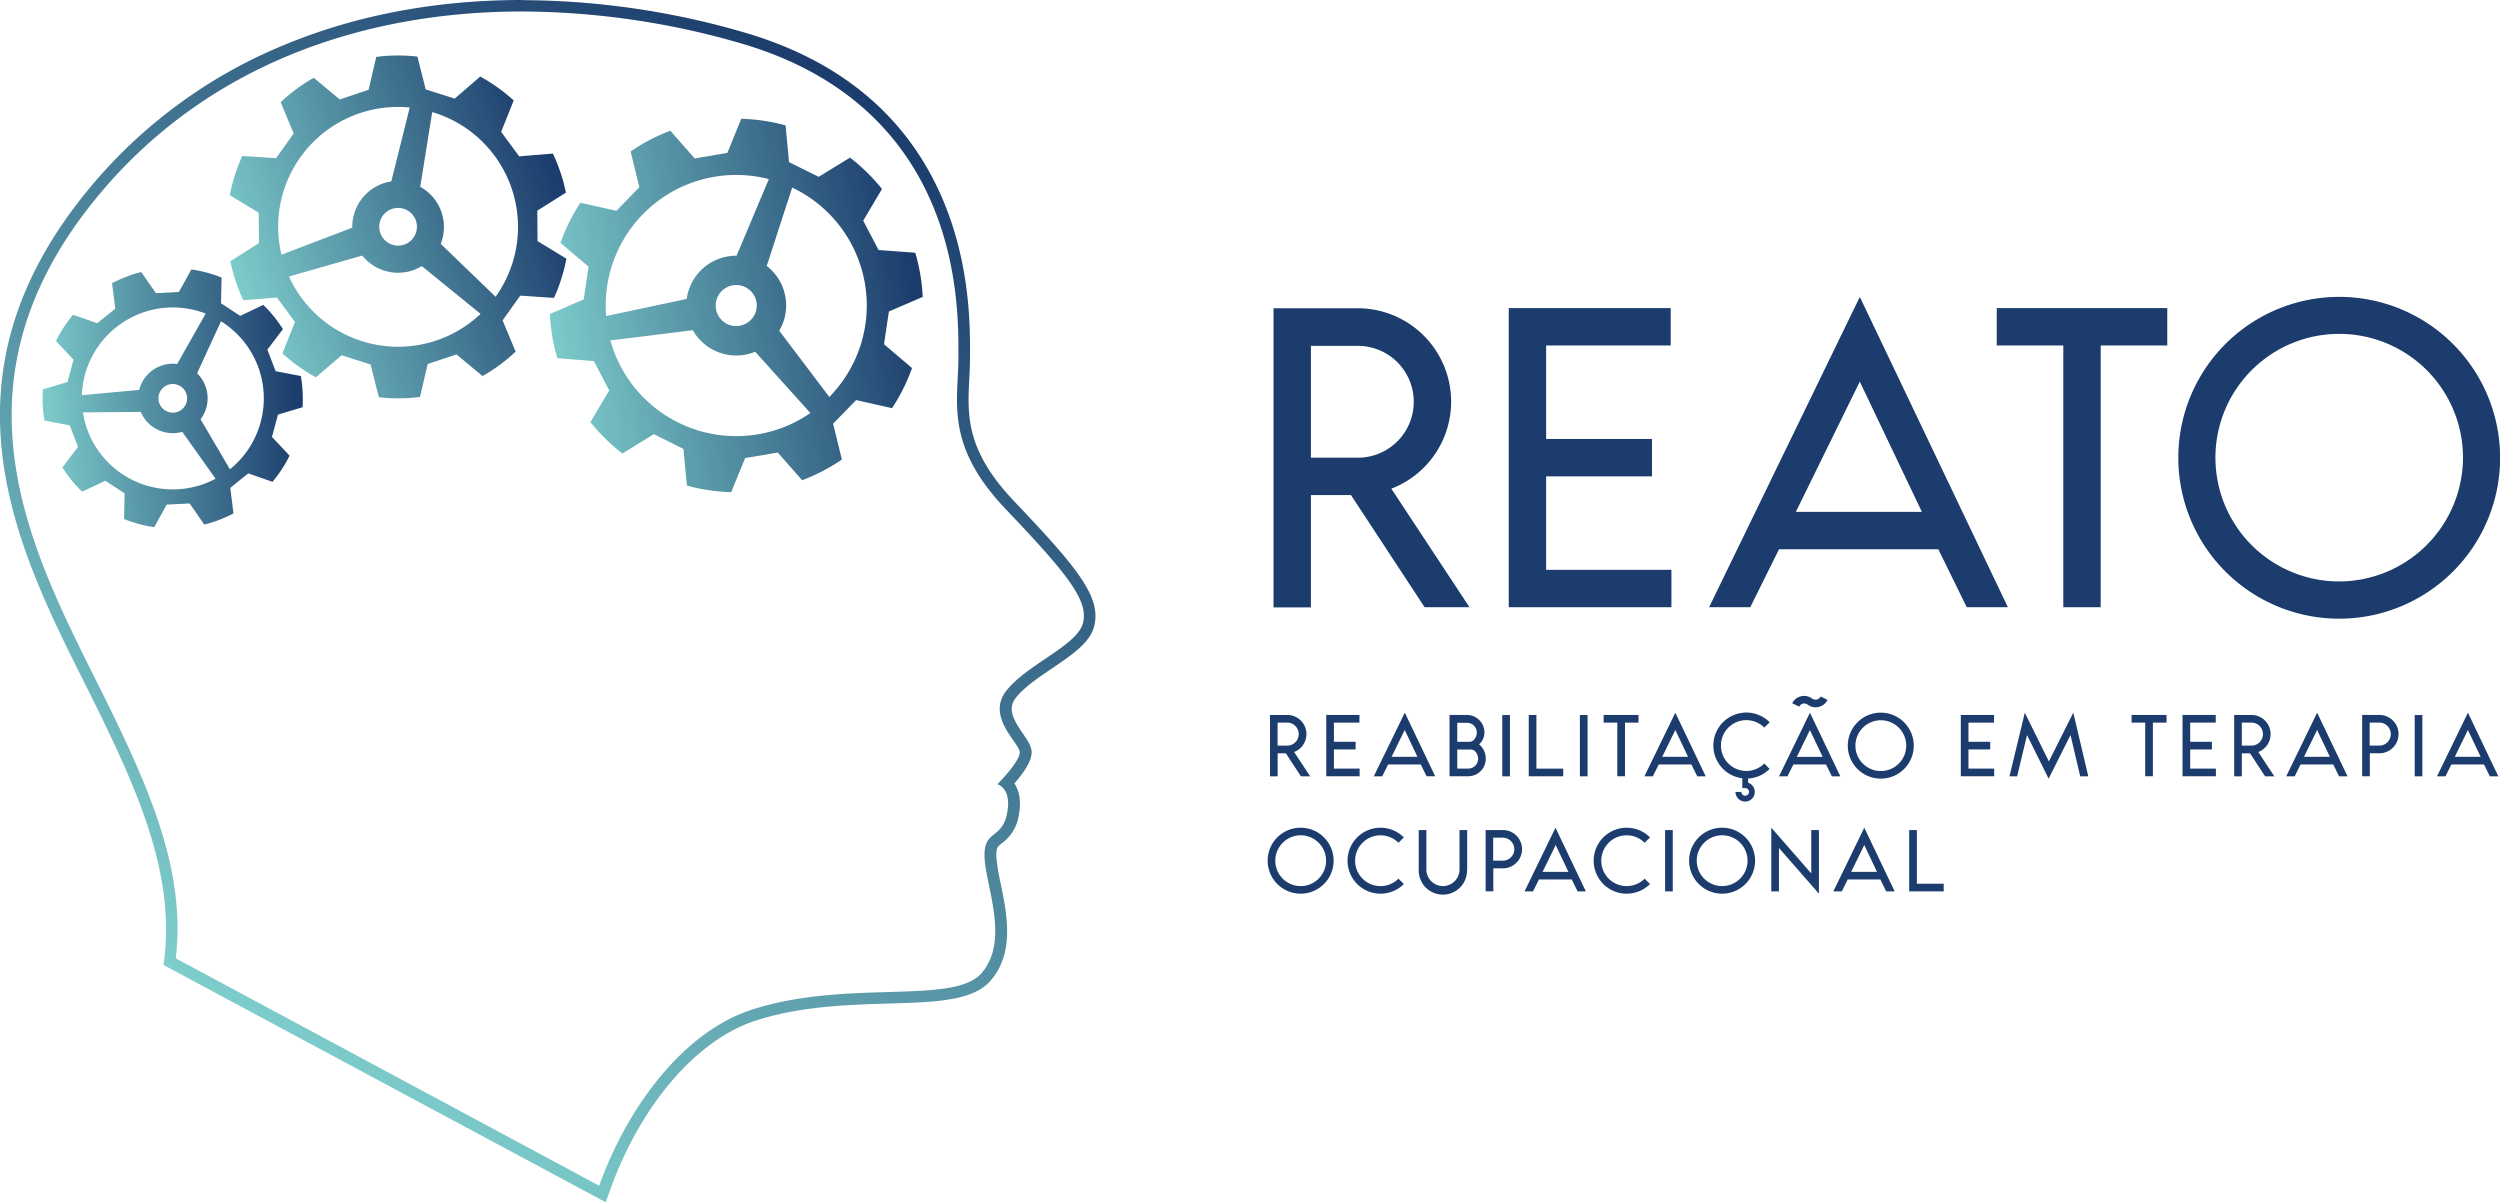 <svg id="Layer_1" data-name="Layer 1" xmlns="http://www.w3.org/2000/svg" xmlns:xlink="http://www.w3.org/1999/xlink" viewBox="0 0 652.56 313.8"><defs><style>.cls-1{fill:url(#linear-gradient);}.cls-2{fill:url(#linear-gradient-2);}.cls-3{fill:url(#linear-gradient-3);}.cls-4{fill:url(#linear-gradient-4);}.cls-5{fill:#1b3c6c;}</style><linearGradient id="linear-gradient" x1="327.65" y1="168.74" x2="157.83" y2="405.75" gradientUnits="userSpaceOnUse"><stop offset="0" stop-color="#1b3c6c"/><stop offset="1" stop-color="#7ececc"/></linearGradient><linearGradient id="linear-gradient-2" x1="524.91" y1="187.06" x2="622.38" y2="187.06" gradientTransform="matrix(-0.99, 0.17, 0.17, 0.99, 824.11, -58.76)" xlink:href="#linear-gradient"/><linearGradient id="linear-gradient-3" x1="701.59" y1="233.56" x2="769.54" y2="233.56" gradientTransform="matrix(-1, 0.05, 0.05, 1, 865.06, -25.8)" xlink:href="#linear-gradient"/><linearGradient id="linear-gradient-4" x1="587.66" y1="97.82" x2="677.13" y2="97.82" gradientTransform="matrix(-0.95, 0.32, 0.32, 0.95, 770.25, -92.39)" xlink:href="#linear-gradient"/></defs><title>logo-full</title><path id="head" class="cls-1" d="M233.63,144.14A207,207,0,0,1,290,152.25c59.16,16.84,57.43,70.08,57.48,81.81s-3.82,23,12.37,40S381.48,297.9,380,303.76s-14.61,10.8-20,17.66,3.48,13.67,3.49,16.11-5.83,8.32-5.83,8.32,3.91,1,2.48,7.8-6.34,3.94-5.81,11.75,6.44,21.45-.85,29.79-35.33,1.47-60,9.52c-17.49,5.71-32.17,24.8-39.77,45.93L143.2,391.29c2.63-22.68-6.63-44.06-19.48-69.87-17.73-35.57-41.76-79.43-1-128.93,28.13-34.14,68.89-48.35,110.9-48.35m0-3c-22.35,0-43.14,3.9-61.8,11.6a130.13,130.13,0,0,0-51.42,37.84c-40.76,49.48-18.74,93.5-1,128.87l1.65,3.31c12,24.14,21.77,45.94,19.19,68.18L140,393l1.8,1L252.34,453.3l3.07,1.65,1.18-3.27c8-22.18,22.48-39.07,37.87-44.1,11.62-3.79,24-4.16,34.85-4.49,12.24-.37,21.91-0.66,26.52-5.92,6.39-7.31,4.34-17.33,2.69-25.37a54.75,54.75,0,0,1-1.1-6.59c-0.18-2.71.22-3,1.43-4a10.83,10.83,0,0,0,4.32-6.93c0.85-4.07.13-6.85-1.08-8.65,2.37-2.7,4.51-5.77,4.5-8.09,0-1.64-1-3-2.2-4.81-2.55-3.7-4.19-6.54-1.92-9.45,2.1-2.7,5.85-5.24,9.47-7.69,5.12-3.47,10-6.75,11-11.1,1.87-7.6-4.58-15.34-20.89-32.49-12.68-13.33-12.22-22.44-11.73-32.08,0.1-1.9.2-3.87,0.19-5.85V233c0-7,0-23.52-7.43-40.53-9.35-21.38-26.92-35.87-52.23-43.07a209,209,0,0,0-57.23-8.22h0Z" transform="translate(-97.31 -141.14)"/><g id="cogs"><path id="cog3" class="cls-2" d="M252.33,235.38l4,7.67-4.9,8.28a49.08,49.08,0,0,0,8.36,8.19l8.17-5.06,7.74,3.85,0.9,9.58a48.61,48.61,0,0,0,11.57,1.72l3.64-8.91,8.52-1.43,6.36,7.22a48.83,48.83,0,0,0,10.37-5.4l-2.29-9.35,6-6.17,9.38,2.11a49,49,0,0,0,5.22-10.47L328.06,231l1.27-8.55,8.83-3.81a49.94,49.94,0,0,0-.62-5.82,50.67,50.67,0,0,0-1.32-5.71l-9.59-.71-4-7.66,4.9-8.27a49.15,49.15,0,0,0-8.35-8.19L311,187.3l-7.74-3.85-0.89-9.58a48.34,48.34,0,0,0-11.57-1.72l-3.64,8.9-8.52,1.44-6.36-7.22a48.47,48.47,0,0,0-10.37,5.41L264.2,190l-6,6.17-9.38-2.11a49.05,49.05,0,0,0-5.22,10.47l7.34,6.22-1.27,8.55-8.83,3.81a49.3,49.3,0,0,0,1.94,11.53Zm48.38-7.91a13,13,0,0,0-3.27-16.9l6.65-20.47a34.06,34.06,0,0,1,9.69,54.66ZM256.64,230l21.51-2.67a13,13,0,0,0,16.28,5.62l14.41,16A34.08,34.08,0,0,1,256.64,230Zm33.73-3.81a5.36,5.36,0,1,1,4.4-6.18A5.36,5.36,0,0,1,290.37,226.16Zm-34.84-2.55A34.06,34.06,0,0,1,298,187.89l-8.43,20a13.37,13.37,0,0,0-2.26.18,13,13,0,0,0-10.75,11.1Z" transform="translate(-97.31 -141.14)"/><path id="cog1" class="cls-3" d="M115.52,252.17l2.15,5.63-4.07,5.34a34.36,34.36,0,0,0,5.13,6.34l6.06-2.85,5.05,3.29-0.15,6.7a33.91,33.91,0,0,0,7.88,2.12l3.24-5.88,6-.31,3.82,5.52a33.82,33.82,0,0,0,7.62-2.92l-0.83-6.66,4.69-3.79,6.33,2.21a34,34,0,0,0,4.45-6.83l-4.59-4.9,1.57-5.82,6.42-1.93a33.8,33.8,0,0,0,0-4.08,34.42,34.42,0,0,0-.45-4.06l-6.59-1.26-2.15-5.63,4.06-5.34a34,34,0,0,0-5.13-6.34L160,223.59,155,220.3l0.15-6.71a34,34,0,0,0-7.88-2.12L144,217.35l-6,.31-3.82-5.51a33.85,33.85,0,0,0-7.62,2.91l0.83,6.66-4.68,3.79-6.33-2.21a34.1,34.1,0,0,0-4.46,6.83l4.58,4.9-1.57,5.82-6.43,1.93a35.08,35.08,0,0,0,.42,8.14Zm34.14-1.59a9.08,9.08,0,0,0-.91-12L155,225a23.75,23.75,0,0,1,2.32,38.64Zm-30.72-1.8,15.11-.12a9.08,9.08,0,0,0,8.83,5.53,9.48,9.48,0,0,0,2-.33l8.7,12.24A23.76,23.76,0,0,1,118.94,248.78Zm23.67,0.07a3.74,3.74,0,1,1,3.54-3.92A3.74,3.74,0,0,1,142.6,248.85Zm-23.93-4.57A23.76,23.76,0,0,1,151,223l-7.45,13.15a9.47,9.47,0,0,0-1.58-.06,9.09,9.09,0,0,0-8.34,6.83Z" transform="translate(-97.31 -141.14)"/><path id="cog2" class="cls-4" d="M169.59,218.8l4.71,6.38-3.27,8.2a45,45,0,0,0,8.74,6.24l6.7-5.75,7.56,2.4,2.17,8.56a44.32,44.32,0,0,0,10.74-.08l2-8.59,7.53-2.51,6.79,5.65a44.3,44.3,0,0,0,8.64-6.38l-3.4-8.15,4.61-6.46,8.8,0.59a44.57,44.57,0,0,0,3.25-10.23l-7.54-4.6-0.06-7.94,7.47-4.71a44.73,44.73,0,0,0-3.4-10.19l-8.8.72-4.71-6.39,3.28-8.2a45.06,45.06,0,0,0-8.74-6.24L216,166.88l-7.57-2.4-2.17-8.57a44.41,44.41,0,0,0-10.74.08l-2,8.59L186,167.1l-6.79-5.65a44.26,44.26,0,0,0-8.64,6.38l3.4,8.15-4.61,6.45-8.81-.58a44.66,44.66,0,0,0-3.25,10.23l7.54,4.6,0.06,7.93-7.47,4.71a45.67,45.67,0,0,0,3.39,10.19Zm42.76-14A12,12,0,0,0,207,189.9l3.13-19.51a31.28,31.28,0,0,1,16.54,48.21Zm-39.61,8.52,19.13-5.47A12,12,0,0,0,205,211.72a11.74,11.74,0,0,0,2.41-1.12l15.34,12.47A31.29,31.29,0,0,1,172.73,213.29ZM202.78,205a4.92,4.92,0,1,1,3.11-6.22A4.93,4.93,0,0,1,202.78,205Zm-32,2.63a31.28,31.28,0,0,1,33.48-38.43l-4.82,19.3a11.79,11.79,0,0,0-2,.48,12,12,0,0,0-8.18,11.59Z" transform="translate(-97.31 -141.14)"/></g><g id="reato"><g id="reato-r"><path class="cls-5" d="M476.09,246a24.39,24.39,0,0,0-24.3-24.4H429.73v78.08h9.76V270.36h10.45l19.23,29.28h11.71l-20.4-30.94A24.33,24.33,0,0,0,476.09,246Zm-36.6,14.64V231.42h12.3a14.59,14.59,0,0,1-.1,29.19h-12.2Z" transform="translate(-97.31 -141.14)"/></g><g id="reato-e"><polygon class="cls-5" points="403.58 124.34 431.21 124.34 431.21 114.58 403.58 114.58 403.58 90.18 436.09 90.18 436.09 80.42 393.82 80.42 393.82 158.5 436.28 158.5 436.28 148.74 403.58 148.74 403.58 124.34"/></g><g id="reato-a"><path class="cls-5" d="M543.43,299.64h10.74l7.51-15.13h41.58l7.42,15.13h10.74l-38.65-81Zm22.64-24.89,16.69-34,16.21,34h-32.9Z" transform="translate(-97.31 -141.14)"/></g><g id="reato-t"><polygon class="cls-5" points="521.2 90.18 538.57 90.18 538.57 158.5 548.33 158.5 548.33 90.18 565.71 90.18 565.71 80.42 521.2 80.42 521.2 90.18"/></g><g id="reato-o"><path class="cls-5" d="M707.9,218.63a42,42,0,1,0,42,42A42,42,0,0,0,707.9,218.63Zm0,74.28a32.31,32.31,0,1,1,32.31-32.31A32.4,32.4,0,0,1,707.9,292.91Z" transform="translate(-97.31 -141.14)"/></g></g><g id="under-text"><path id="r" class="cls-5" d="M433.33,327.76a5,5,0,0,1,1.78,9.67l4.18,6.35h-2.4l-3.94-6h-2.14v6h-2v-16h4.52Zm-2.52,8h2.5a3,3,0,1,0,0-6h-2.52v6Z" transform="translate(-97.31 -141.14)"/><path id="re" class="cls-5" d="M445.49,329.76v5h5.67v2h-5.67v5h6.71v2h-8.71v-16h8.67v2h-6.67Z" transform="translate(-97.31 -141.14)"/><path id="rea" class="cls-5" d="M469.69,343.78l-1.52-3.1h-8.53l-1.54,3.1h-2.2L464,327.16l7.93,16.61h-2.2Zm-2.4-5.1-3.32-7-3.42,7h6.75Z" transform="translate(-97.31 -141.14)"/><path id="reab" class="cls-5" d="M480.23,327.76a4.59,4.59,0,0,1,4.56,4.56,4.16,4.16,0,0,1-1.4,3.1,4.88,4.88,0,0,1,1.74,3.78,4.56,4.56,0,0,1-4.56,4.56h-4.9v-16h4.57Zm-2.54,7h3.24c1.06,0,1.86-1.26,1.86-2.42a2.56,2.56,0,0,0-2.54-2.54h-2.56v5Zm0,7h2.88a2.56,2.56,0,0,0,2.56-2.56c0-1.16-.8-2.42-1.86-2.42h-3.58v5Z" transform="translate(-97.31 -141.14)"/><path id="reabi" class="cls-5" d="M489.44,343.78v-16h2v16h-2Z" transform="translate(-97.31 -141.14)"/><path id="reabil" class="cls-5" d="M505.35,341.77v2h-9v-16h2v14h7Z" transform="translate(-97.31 -141.14)"/><path id="reabili" class="cls-5" d="M509.7,343.78v-16h2v16h-2Z" transform="translate(-97.31 -141.14)"/><path id="reabilit" class="cls-5" d="M521.47,329.76v14h-2v-14H515.9v-2H525v2h-3.56Z" transform="translate(-97.31 -141.14)"/><path id="reabilita" class="cls-5" d="M540.33,343.78l-1.52-3.1h-8.53l-1.54,3.1h-2.2l8.07-16.61,7.93,16.61h-2.2Zm-2.4-5.1-3.32-7-3.42,7h6.75Z" transform="translate(-97.31 -141.14)"/><path id="reabilitac" class="cls-5" d="M559.21,341.85a8.55,8.55,0,0,1-5.6,2.5v1.1a2.52,2.52,0,1,1-3.3,2.4h1.54a1,1,0,1,0,1-1h-0.76v-2.56a8.61,8.61,0,1,1,7.15-14.63l-1.4,1.4a6.63,6.63,0,1,0,0,9.37Z" transform="translate(-97.31 -141.14)"/><path id="reabilitaca" class="cls-5" d="M575.47,343.78l-1.52-3.1h-8.53l-1.54,3.1h-2.2l8.07-16.61,7.93,16.61h-2.2ZM565.12,324.7a3.47,3.47,0,0,1,2.4-1.84,3.51,3.51,0,0,1,2.8.62,1.51,1.51,0,0,0,2.24-.54l1.78,0.9a3.42,3.42,0,0,1-2.42,1.84,2.79,2.79,0,0,1-.7.08,3.43,3.43,0,0,1-2.08-.7,1.45,1.45,0,0,0-1.2-.26,1.48,1.48,0,0,0-1,.8Zm7.95,14-3.33-7-3.42,7h6.75Z" transform="translate(-97.31 -141.14)"/><path id="reabilitacao" class="cls-5" d="M596.85,335.77a8.61,8.61,0,1,1-8.61-8.61A8.62,8.62,0,0,1,596.85,335.77Zm-15.23,0a6.63,6.63,0,1,0,6.63-6.63A6.65,6.65,0,0,0,581.62,335.77Z" transform="translate(-97.31 -141.14)"/><path id="reabilitacaoe" class="cls-5" d="M611.13,329.76v5h5.67v2h-5.67v5h6.71v2h-8.71v-16h8.67v2h-6.67Z" transform="translate(-97.31 -141.14)"/><path id="reabilitacaoem" class="cls-5" d="M640.3,343.78L637.76,333l-5.71,11.39L626.41,333l-2.58,10.79h-2l4-16.61,6.29,12.71,6.37-12.71,3.92,16.61h-2Z" transform="translate(-97.31 -141.14)"/><path id="reabilitacaoemt" class="cls-5" d="M659.26,329.76v14h-2v-14H653.7v-2h9.13v2h-3.56Z" transform="translate(-97.31 -141.14)"/><path id="reabilitacaoemte" class="cls-5" d="M669,329.76v5h5.67v2H669v5h6.71v2H667v-16h8.67v2H669Z" transform="translate(-97.31 -141.14)"/><path id="reabilitacaoemter" class="cls-5" d="M685,327.76a5,5,0,0,1,1.78,9.67l4.18,6.35h-2.4l-3.94-6h-2.14v6h-2v-16H685Zm-2.52,8H685a3,3,0,1,0,0-6h-2.52v6Z" transform="translate(-97.31 -141.14)"/><path id="reabilitacaoemtera" class="cls-5" d="M707.86,343.78l-1.52-3.1h-8.53l-1.54,3.1h-2.2l8.07-16.61,7.93,16.61h-2.2Zm-2.4-5.1-3.33-7-3.42,7h6.75Z" transform="translate(-97.31 -141.14)"/><path id="reabilitacaoemterap" class="cls-5" d="M718.39,327.76a5,5,0,0,1,0,10h-2.5v6h-2v-16h4.52Zm-2.52,8h2.5a3,3,0,1,0,0-6h-2.52v6Z" transform="translate(-97.31 -141.14)"/><path id="reabilitacaoemterapi" class="cls-5" d="M727.6,343.78v-16h2v16h-2Z" transform="translate(-97.31 -141.14)"/><path id="reabilitacaoemterapia" class="cls-5" d="M747.22,343.78l-1.52-3.1h-8.53l-1.54,3.1h-2.2l8.07-16.61,7.93,16.61h-2.2Zm-2.4-5.1-3.33-7-3.42,7h6.75Z" transform="translate(-97.31 -141.14)"/><path id="reabilitacaoemterapiao" class="cls-5" d="M445.42,365.8a8.61,8.61,0,1,1-8.61-8.61A8.62,8.62,0,0,1,445.42,365.8Zm-15.23,0a6.63,6.63,0,1,0,6.63-6.63A6.65,6.65,0,0,0,430.19,365.8Z" transform="translate(-97.31 -141.14)"/><path id="reabilitacaoemterapiaoc" class="cls-5" d="M463.75,371.89a8.61,8.61,0,1,1,0-12.17l-1.4,1.4a6.63,6.63,0,1,0,0,9.37Z" transform="translate(-97.31 -141.14)"/><path id="reabilitacaoemterapiaocu" class="cls-5" d="M480.24,368.1a6.31,6.31,0,1,1-12.61,0V357.8h2V368.1a4.32,4.32,0,0,0,8.65,0V357.8h2V368.1Z" transform="translate(-97.31 -141.14)"/><path id="reabilitacaoemterapiaocup" class="cls-5" d="M489.6,357.8a5,5,0,0,1,0,10h-2.5v6h-2v-16h4.52Zm-2.52,8h2.5a3,3,0,0,0,0-6h-2.52v6Z" transform="translate(-97.31 -141.14)"/><path id="reabilitacaoemterapiaocupa" class="cls-5" d="M509.1,373.81l-1.52-3.1H499l-1.54,3.1h-2.2l8.07-16.62,7.93,16.62h-2.2Zm-2.4-5.1-3.32-7-3.42,7h6.75Z" transform="translate(-97.31 -141.14)"/><path id="reabilitacaoemterapiaocupac" class="cls-5" d="M528,371.89a8.61,8.61,0,1,1,0-12.17l-1.4,1.4a6.63,6.63,0,1,0,0,9.37Z" transform="translate(-97.31 -141.14)"/><path id="reabilitacaoemterapiaocupaci" class="cls-5" d="M531.94,373.81v-16h2v16h-2Z" transform="translate(-97.31 -141.14)"/><path id="reabilitacaoemterapiaocupacio" class="cls-5" d="M555.43,365.8a8.61,8.61,0,1,1-8.61-8.61A8.62,8.62,0,0,1,555.43,365.8Zm-15.23,0a6.63,6.63,0,1,0,6.63-6.63A6.65,6.65,0,0,0,540.19,365.8Z" transform="translate(-97.31 -141.14)"/><path id="reabilitacaoemterapiaocupacion" class="cls-5" d="M570.09,357.8h2v16.61l-10.43-11.93v11.33h-2V357.19l10.43,11.93V357.8Z" transform="translate(-97.31 -141.14)"/><path id="reabilitacaoemterapiaocupaciona" class="cls-5" d="M589.65,373.81l-1.52-3.1H579.6l-1.54,3.1h-2.2l8.07-16.62,7.93,16.62h-2.2Zm-2.4-5.1-3.32-7-3.42,7h6.75Z" transform="translate(-97.31 -141.14)"/><path id="reabilitacaoemterapiaocupacional" class="cls-5" d="M604.66,371.81v2h-9v-16h2v14h7Z" transform="translate(-97.31 -141.14)"/></g></svg>